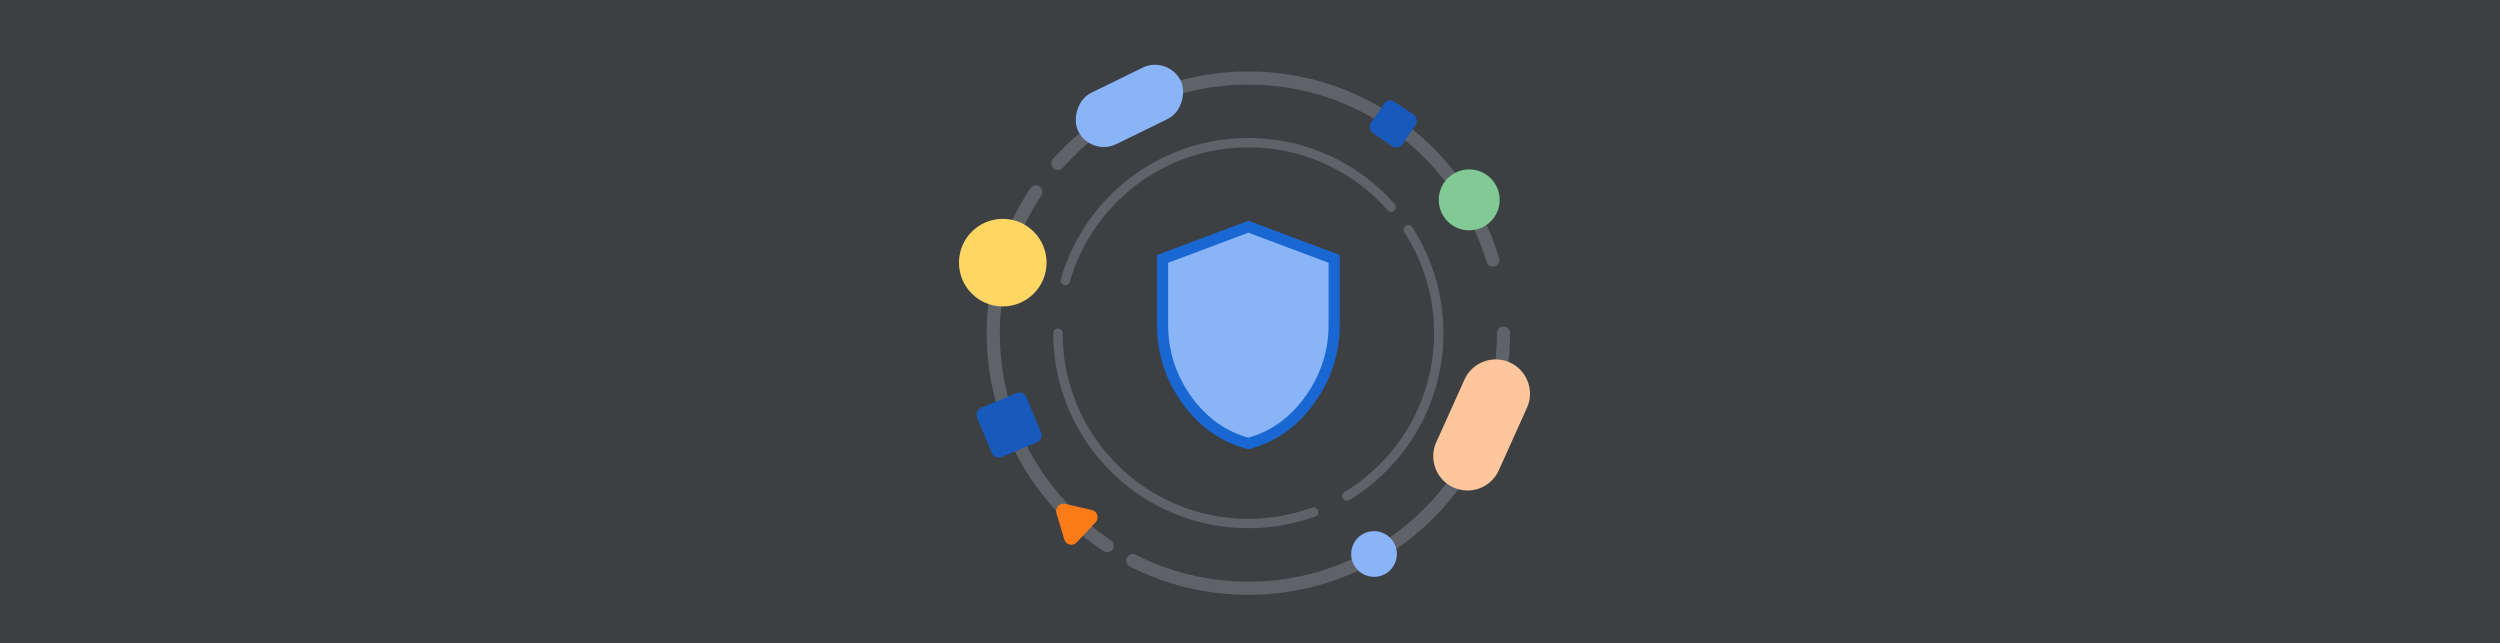 <svg width="680" height="175" viewBox="0 0 680 175" fill="none" xmlns="http://www.w3.org/2000/svg"><path fill="#3C4043" d="M0 0h680v175H0z"/><path d="M408.947 90.613c0 38.324-31.068 69.392-69.392 69.392-11.324 0-22.015-2.712-31.458-7.523m97.957-81.762c-8.552-28.63-35.088-49.5-66.499-49.5-20.6 0-39.104 8.977-51.813 23.232m-5.997 7.764c-7.318 10.995-11.583 24.198-11.583 38.397 0 24.126 12.312 45.376 30.996 57.81" stroke="#5F6368" stroke-width="3.573" stroke-linecap="round"/><path d="M287.769 90.602c0 28.6 23.185 51.785 51.786 51.785a51.685 51.685 0 0 0 17.758-3.125m-67.548-62.946c6.201-21.653 26.145-37.5 49.79-37.5 15.467 0 29.35 6.78 38.839 17.532M366.34 134.93c14.985-9.074 25-25.532 25-44.33 0-10.368-3.047-20.025-8.295-28.124" stroke="#5F6368" stroke-width="2.542" stroke-linecap="round"/><path d="M356.114 108.947c-4.386 6.043-9.898 9.909-16.559 11.674-6.662-1.765-12.2-5.631-16.637-11.675-4.475-6.217-6.701-13.078-6.701-20.623V70.422l23.338-8.752 23.338 8.752v17.9c0 7.545-2.251 14.405-6.778 20.623l-.001.002Z" fill="#8AB4F8" stroke="#1967D2" stroke-width="3.038"/><circle r="11.911" transform="matrix(1 0 0 -1 272.751 71.44)" fill="#FDD663"/><rect width="31.071" height="15.536" rx="7.768" transform="scale(-1 1) rotate(26.08 -191.246 -678.472)" fill="#8AB4F8"/><rect width="14.5" height="14.5" rx="2" transform="scale(-1 1) rotate(22.513 -405.826 -646.272)" fill="#185ABC"/><rect width="10.357" height="10.357" rx="2" transform="scale(-1 1) rotate(55.732 -213.885 -343.856)" fill="#185ABC"/><circle r="8.286" transform="matrix(-1 0 0 1 399.626 54.364)" fill="#81C995"/><circle r="6.214" transform="matrix(-1 0 0 1 373.733 150.686)" fill="#8AB4F8"/><path d="M410.661 98.594a9.322 9.322 0 0 0-12.328 4.67l-7.657 16.998c-2.115 4.693-.024 10.212 4.67 12.327a9.32 9.32 0 0 0 12.327-4.67l7.658-16.998c2.114-4.693.023-10.213-4.67-12.327Z" fill="#FDC69C"/><path d="M287.35 139.58c-.437-1.468.87-2.863 2.363-2.521l7.29 1.667c1.504.345 2.069 2.191 1.013 3.318l-5.153 5.498c-1.055 1.127-2.935.683-3.376-.796l-2.137-7.166Z" fill="#FA7B17"/></svg>